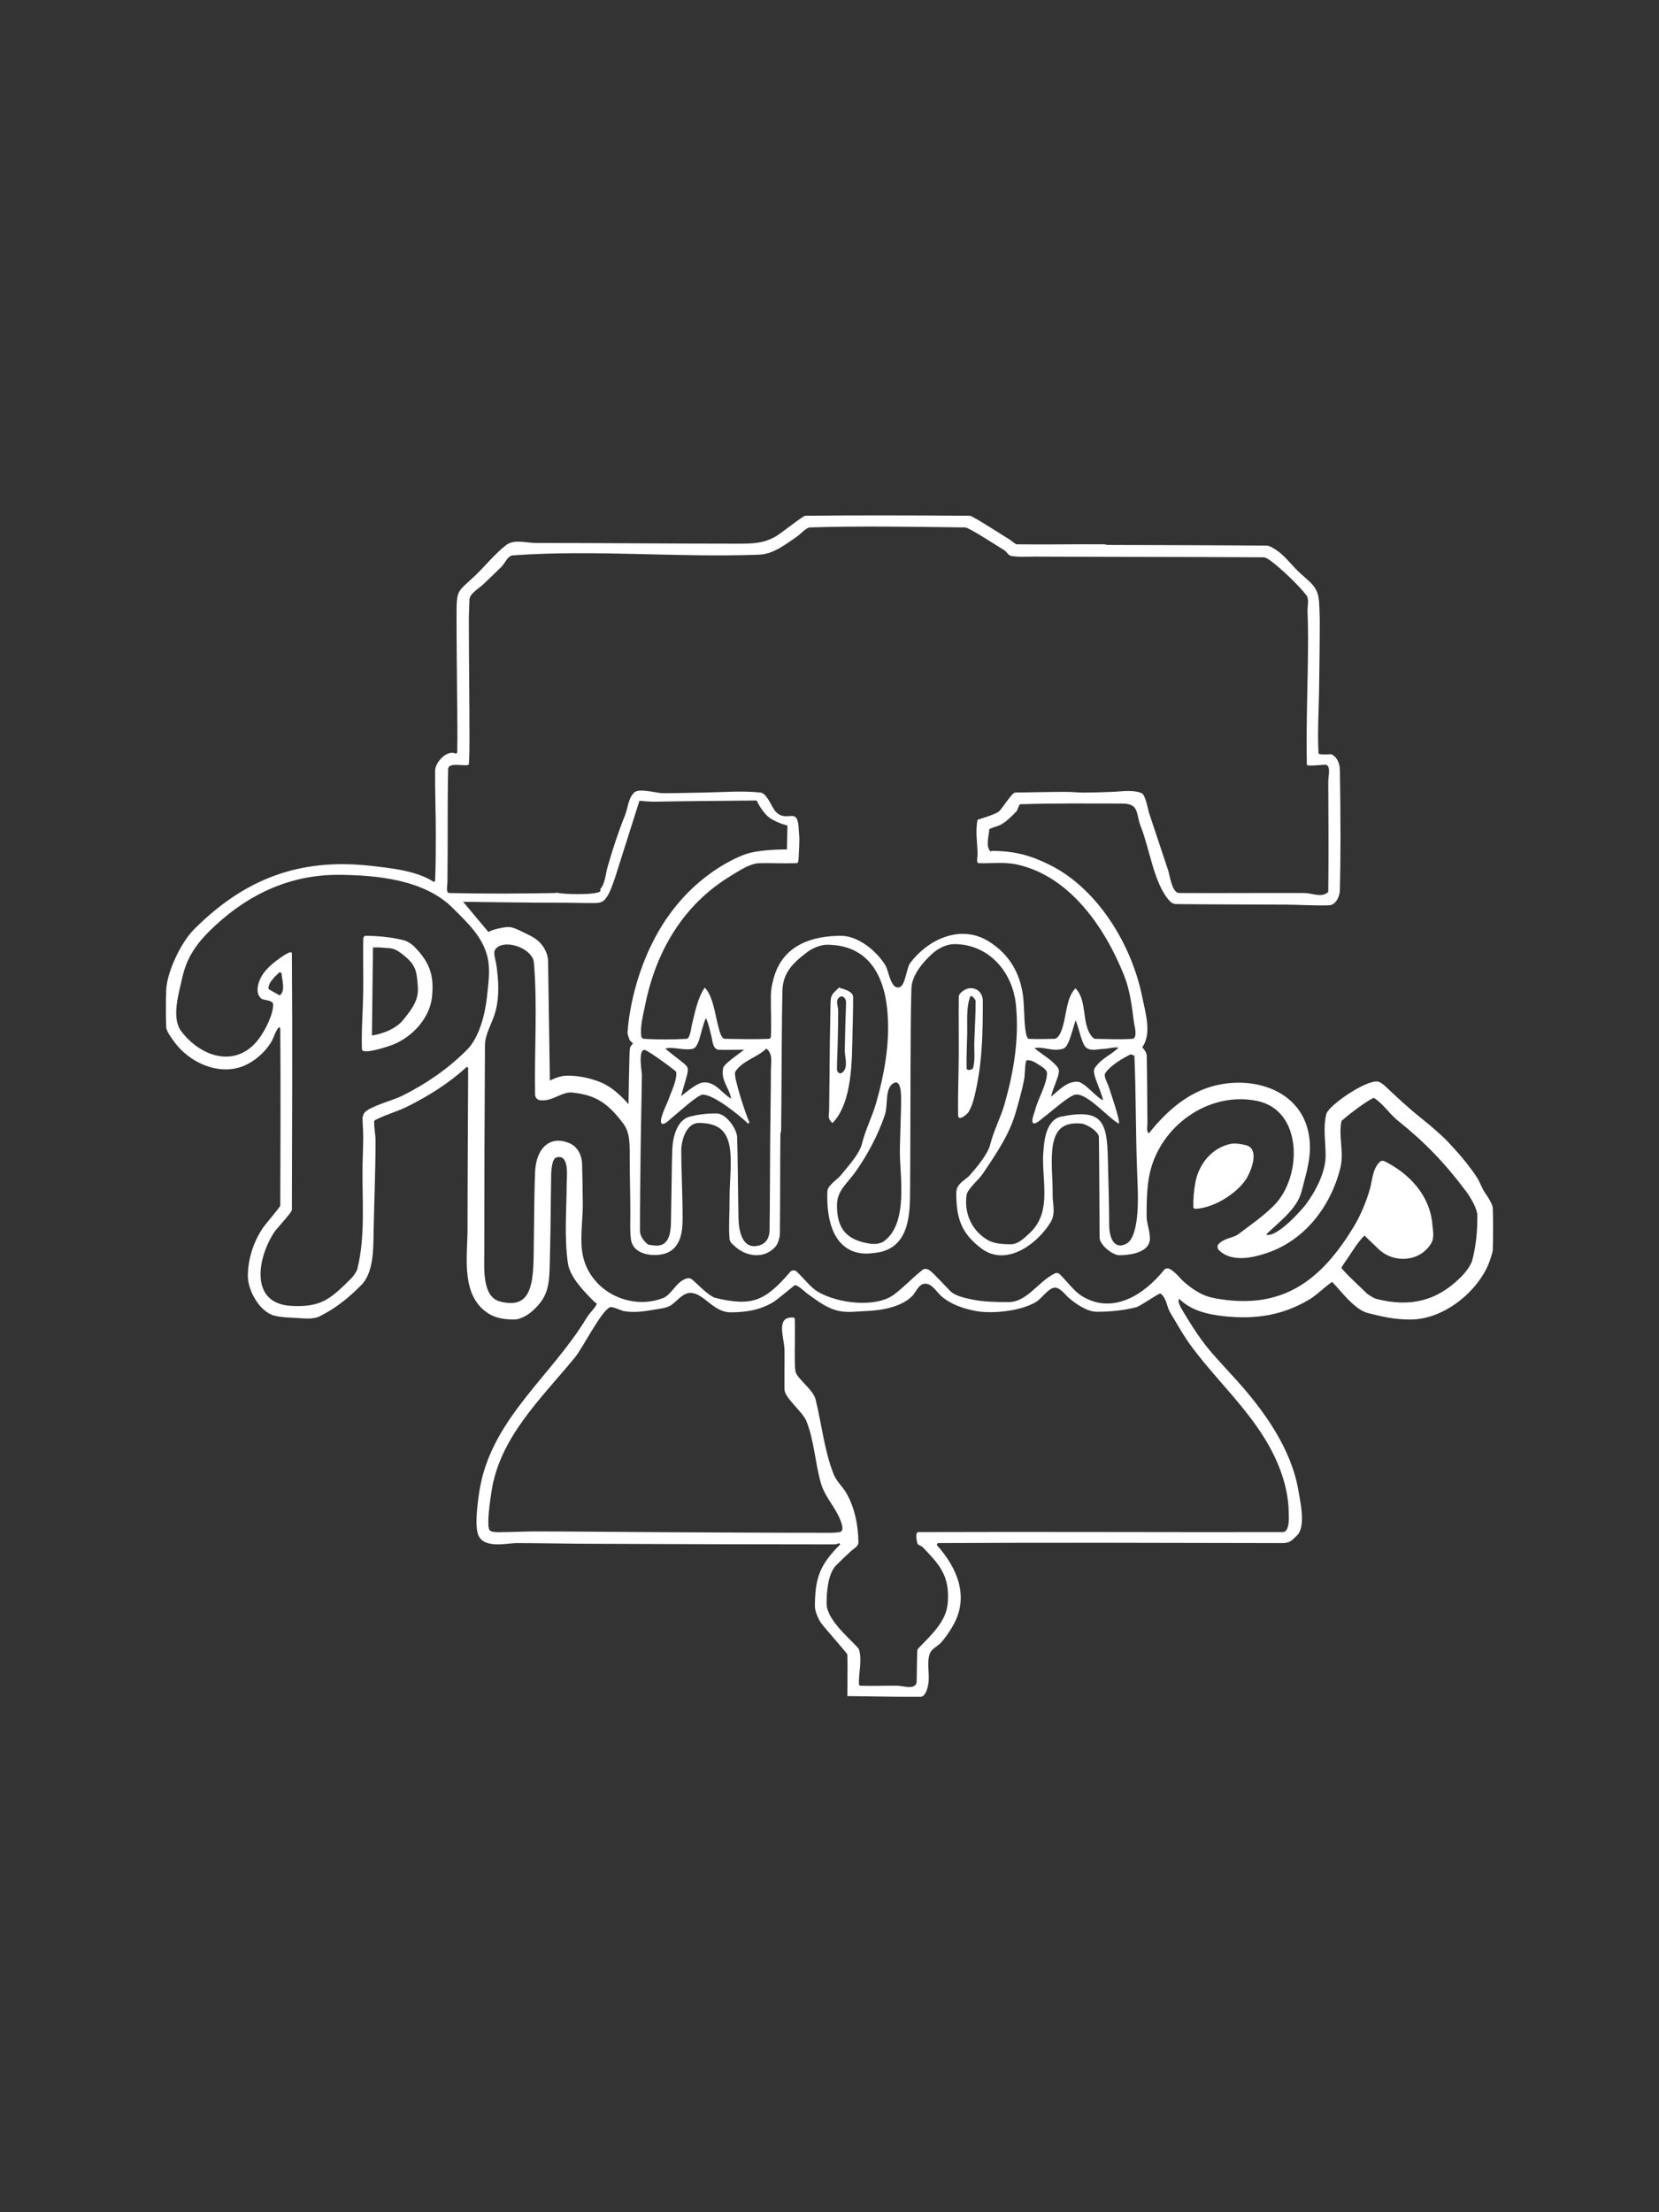 <?xml version="1.0" encoding="UTF-8" standalone="no"?>
<!DOCTYPE svg PUBLIC "-//W3C//DTD SVG 1.1//EN" "http://www.w3.org/Graphics/SVG/1.1/DTD/svg11.dtd">
<!-- Created with Vectornator (http://vectornator.io/) -->
<svg height="100%" stroke-miterlimit="10" style="fill-rule:nonzero;clip-rule:evenodd;stroke-linecap:round;stroke-linejoin:round;" version="1.1" viewBox="0 0 750 1000" width="100%" xml:space="preserve" xmlns="http://www.w3.org/2000/svg" xmlns:vectornator="http://vectornator.io" xmlns:xlink="http://www.w3.org/1999/xlink">
<rect x="0" y="0" width="750" height="1000" fill="#333333" stroke="none"/>
<defs/>
<g id="Layer-1" vectornator:layerName="Layer 1">
<path d="" fill="none" opacity="1" stroke="#f5c81a" stroke-linecap="butt" stroke-linejoin="round" stroke-width="1" vectornator:layerName="path"/>
<path d="M401.22 232.979C388.816 232.967 376.433 232.991 364.031 233.135C363.101 233.146 352.938 241.141 351.124 242.23C345.524 245.59 340.738 245.761 333.842 245.761C303.371 245.761 272.871 245.448 242.4 245.448C237.898 245.448 232.532 243.622 228.93 246.323C223.958 250.053 219.224 255.996 214.899 260.105C206.633 267.958 206.398 266.099 206.398 278.544C206.398 291.826 206.583 305.138 206.679 318.421C206.732 325.648 206.875 332.854 206.679 340.078C206.672 340.354 206.281 340.477 206.086 340.672C202.117 338.688 196.747 344.573 196.71 348.297C196.614 357.868 197.023 367.446 197.023 377.017C197.023 384.05 196.995 391.085 196.71 398.112C196.699 398.388 196.343 398.479 196.148 398.675C188.516 393.587 176.22 392.342 167.396 391.362C135.013 387.764 110.278 397.54 87.736 420.082C81.8 426.018 75.419 439.421 75.141 447.614C74.953 453.178 74.953 458.739 75.141 464.303C75.203 466.134 77.535 469.223 78.641 470.772C85.338 480.147 98.691 486.428 110.018 481.897C115.021 479.896 119.861 475.618 122.582 471.084C123.735 469.163 124.651 465.764 126.113 464.303C126.308 464.498 126.705 464.652 126.707 464.928C126.901 491.589 126.804 518.239 126.707 544.9C126.704 545.674 119.994 553.313 118.769 555.151C114.574 561.443 112.05 569.233 112.05 576.839C112.05 583.375 117.433 593.061 124.05 594.715C127.833 595.661 131.824 595.568 135.77 595.872C138.465 596.079 141.978 596.283 144.551 594.997C151.74 591.402 157.259 586.977 163.302 580.933C169.059 575.177 168.765 563.931 168.896 556.901C169.15 543.327 169.771 529.192 169.771 515.587C169.771 512.65 169.031 509.737 169.178 506.805C169.197 506.425 170.102 506.061 170.365 505.93C174.797 503.714 179.842 502.364 184.397 500.086C194.029 495.27 203.087 489.542 211.086 482.21C211.805 482.929 211.652 482.507 211.648 483.366C211.551 507.391 211.367 531.438 211.367 555.463C211.367 567.839 208.167 585.332 220.461 593.528C224.026 595.905 228.184 596.465 232.462 596.465C235.293 596.465 238.617 594.447 240.65 592.653C248.397 585.817 248.318 579.995 248.588 569.495C248.708 564.808 248.793 560.152 248.869 555.463C248.989 548.041 248.989 540.602 249.15 533.181C249.171 532.221 248.94 523.988 251.525 523.212C257.626 521.382 256.182 532.52 256.182 534.65C256.182 546.004 254.991 559.649 256.776 571.245C257.752 577.591 264.761 584.544 268.776 588.559C269.138 588.921 270.028 588.961 269.651 589.715C268.635 591.747 266.487 593.573 265.276 595.59C249.808 621.37 223.387 640.465 217.242 671.188C216.116 676.821 214.516 688.822 216.055 693.439C218.369 700.383 229.011 697.533 233.649 697.533C244.198 697.533 254.728 697.802 265.276 697.845C302.583 697.998 339.88 698.127 377.188 698.127C378.195 698.127 378.513 697.901 379.25 697.533C379.543 697.826 379.551 697.833 379.844 698.127C370.754 707.216 368.406 713.059 368.406 726.253C368.406 728.359 370.053 732.157 371.344 733.878C373.218 736.378 383.045 747.335 383.063 747.941C383.249 754.189 383.063 760.442 383.063 766.692C394.099 766.79 405.153 767.101 416.189 767.005C418.467 766.985 419.443 762.736 419.69 761.13C420.373 756.685 418.885 751.903 420.283 747.629C421.014 745.397 423.629 744.357 425.252 742.66C427.316 740.502 429.004 737.896 430.534 735.347C438.495 722.078 432.864 708.81 423.502 698.408C423.698 698.115 423.713 697.535 424.065 697.533C475.923 697.241 527.807 697.436 579.666 697.533C582.901 697.539 583.844 696.574 586.385 694.033C590.476 689.942 587.787 678.661 586.979 673.813C583.826 654.894 571.401 637.586 558.853 623.717C555.142 619.616 551.35 615.584 547.727 611.404C542.868 605.797 538.896 599.54 535.101 593.215C534.178 591.677 532.087 588.564 533.07 587.09C538.514 592.534 546.234 594.221 553.602 594.997C567.777 596.489 580.054 594.526 591.979 587.371C595.718 585.128 598.642 581.856 602.23 579.465C605.866 583.101 612.255 592.003 618.356 593.528C625.111 595.217 630.108 596.465 637.669 596.465C652.624 596.465 667.867 584.066 673.108 570.964C673.527 569.918 674.832 565.981 674.858 565.089C675.048 558.744 675.048 552.433 674.858 546.088C674.812 544.551 672.624 540.932 671.639 539.619C669.957 537.376 669.115 534.348 667.545 531.994C664.481 527.397 661.048 523.166 657.295 519.087C653.147 514.578 654.075 515.478 649.67 511.493C647.306 509.355 644.845 507.326 642.357 505.336C636.697 500.809 631.954 496.374 626.543 491.273C625.783 490.555 624.18 489.163 623.012 488.929C617.777 487.882 600.58 499.685 599.605 503.586C598.058 509.773 599.292 516.104 599.292 522.337C599.292 530.002 594.707 538.618 590.229 544.588C588.844 546.435 577.288 559.734 572.353 558.089C577.717 552.724 586.391 546.689 588.448 538.463C590.612 529.807 593.374 522.068 591.667 512.68C587.666 490.677 562.182 485.153 543.914 492.46C533.89 496.47 525.997 504.022 519.319 512.368C518.137 511.186 518.74 509.07 518.726 507.399C518.64 497.339 518.603 487.268 518.413 477.21C518.387 475.841 517.247 474.294 516.351 473.397C520.886 467.35 517.709 457.345 516.351 450.552C511.689 427.244 496.366 401.855 474.755 391.049C466.014 386.679 458.689 384.643 448.41 384.643C448.191 384.643 448.011 384.826 447.816 384.924C445.464 382.572 447.027 378.275 447.222 374.955C447.249 374.495 451.411 373.313 452.191 372.923C454.912 371.563 457.51 368.792 459.535 366.767C459.972 366.33 460.641 363.57 461.285 363.548C476.325 363.041 492.145 363.235 507.288 363.235C515.272 363.235 513.406 367.844 515.788 373.798C519.806 383.844 521.763 400.274 529.257 407.769C529.708 408.219 530.954 408.667 531.601 408.675C548.106 408.867 564.599 408.829 581.104 408.925C587.662 408.963 594.163 409.437 600.73 409.238C603.933 409.141 605.67 405.16 605.73 402.487C605.91 394.48 606.011 386.464 606.011 378.455C606.011 368.297 605.91 358.172 605.73 348.016C605.681 345.226 604.608 342.299 601.917 340.953C599.293 340.981 596.124 341.334 596.073 340.391C595.541 330.54 596.237 320.659 596.354 310.795C596.473 300.834 596.636 290.881 596.636 280.919C596.636 278.085 596.489 275.249 596.354 272.419C595.982 264.589 591.739 263.115 586.385 257.762C583.11 254.487 580.719 251.14 577.01 248.667C575.901 247.928 573.965 246.647 572.603 246.636C548.579 246.442 524.594 246.42 500.569 246.323C500.166 246.322 499.784 246.045 499.381 246.042C486.099 245.946 472.816 246.235 459.535 246.042C459.141 246.037 457.097 244.311 456.598 244.011C454.221 242.585 439.723 233.145 438.441 233.135C426.038 233.039 413.624 232.991 401.22 232.979ZM401.22 238.042C412.95 238.102 424.678 238.285 436.378 238.417C438.038 238.435 451.453 247.175 453.941 248.667C455.132 249.381 455.821 251.106 457.191 251.324C460.858 251.907 464.604 251.586 468.317 251.605C502.597 251.781 536.886 251.723 571.166 251.918C572.277 251.924 573.775 252.999 574.666 253.668C579.338 257.171 586.592 264.059 590.479 268.918C592.009 270.831 591.024 273.783 591.104 276.231C591.229 280.039 591.354 283.859 591.354 287.669C591.354 307.023 590.404 326.297 590.792 345.672C590.81 346.589 598.686 345.551 599.292 345.672C601.811 346.176 600.466 350.728 600.48 353.297C600.566 369.9 600.673 386.479 600.48 403.081C600.476 403.357 600.076 403.509 599.855 403.675C597.12 405.726 593.022 403.69 589.604 403.675C570.755 403.591 551.919 403.772 533.07 403.675C529.816 403.658 528.798 395.514 528.101 393.424C525.269 384.928 522.433 376.42 519.601 367.923C518.964 366.014 517.921 359.357 516.101 358.548C512.271 356.845 506.826 357.802 502.881 357.954C498.489 358.123 494.089 358.266 489.693 358.266C487.152 358.266 484.609 357.954 482.068 357.954C474.352 357.954 466.657 358.173 458.942 358.266C457.432 358.285 453.17 365.446 451.629 366.767C449.865 368.279 441.947 370.517 441.941 370.548C440.856 375.61 441.843 380.905 441.941 386.08C441.967 387.461 441.154 390.132 442.535 390.174C448.32 390.35 454.083 389.525 459.817 390.799C483.818 396.133 499.572 419.419 508.163 440.895C510.789 447.462 511.698 454.709 512.569 461.678C512.817 463.661 513.723 466.467 513.163 468.428C513.011 468.959 512.527 469.549 511.975 469.584C506.323 469.949 500.638 469.679 494.975 469.584C494.503 469.576 493.618 468.569 493.506 468.428C488.834 462.588 491.679 452.226 486.193 446.739C482.3 450.632 482.076 458.366 480.63 463.428C480.124 465.198 478.963 469.525 476.536 469.584C472.728 469.677 468.903 469.77 465.098 469.584C463.326 469.498 463.087 459.432 463.067 459.053C462.956 457.002 462.886 454.945 462.754 452.896C462.002 441.235 456.799 431.434 446.628 425.332C433.836 417.657 419.253 424.925 411.471 435.301C409.792 437.54 409.352 445.162 406.814 446.177C402.76 447.799 401.76 438.847 400.345 436.489C396.56 430.181 388.227 423.02 380.125 423.02C367.21 423.02 354.733 427.128 350.249 440.583C349.262 443.544 348.541 446.84 348.499 449.958C348.414 456.208 348.778 462.465 348.499 468.709C348.48 469.123 348.006 469.567 347.592 469.584C340.957 469.865 334.326 469.679 327.685 469.584C325.894 469.559 325.072 465.157 324.748 464.022C323.287 458.909 322.434 450.27 318.591 446.427C315.264 451.418 314.199 457.618 312.747 463.428C312.501 464.411 312.001 469.493 310.403 469.584C303.968 469.952 297.494 469.952 291.058 469.584C290.507 469.553 289.971 468.976 289.902 468.428C289.337 463.911 290.764 458.806 291.652 454.365C296.473 430.263 308.733 408.902 330.623 395.768C334.276 393.577 339.031 390.246 343.498 390.174C349.065 390.085 354.623 390.363 360.187 390.174C360.463 390.165 360.745 389.88 360.812 389.612C361.05 388.659 361.037 387.654 361.093 386.674C361.232 384.234 361.374 381.805 361.374 379.361C361.374 377.893 361.142 376.422 361.093 374.955C360.73 364.073 355.936 372.173 350.811 367.048C348.901 365.138 346.841 358.603 343.811 358.266C335.366 357.328 326.805 358.141 318.31 358.266C312.059 358.359 305.81 358.548 299.559 358.548C296.872 358.548 288.848 356.102 286.683 358.266C283.93 361.019 283.945 365.05 282.558 368.517C279.499 376.163 276.918 384.021 274.651 391.956C273.752 395.103 273.602 399.492 271.276 402.019C271.466 402.297 271.586 402.57 271.432 402.8C270.117 404.773 253.437 404.282 251.619 403.456C251.497 403.551 251.378 403.672 251.213 403.675C235.198 403.963 219.16 404.056 203.148 403.675C201.462 403.635 202.249 400.36 202.273 398.675C202.512 381.683 202.224 364.693 202.585 347.703C202.666 343.928 211.831 347.093 211.961 345.36C212.239 341.657 212.242 337.947 212.242 334.234C212.242 316.166 211.961 298.112 211.961 280.044C211.961 277.015 212.158 273.978 212.242 270.95C212.313 268.38 216.695 265.818 218.399 264.199C221.153 261.583 223.902 258.949 226.618 256.293C228.395 254.554 229.42 251.219 231.899 251.042C269.1 248.395 306.081 252.131 343.217 250.73C349.631 250.488 354.827 246.23 359.937 242.823C361.346 241.884 364.556 238.465 366.062 238.417C377.759 238.046 389.49 237.982 401.22 238.042ZM342.061 361.86C342.061 361.86 344.824 367.923 348.655 370.173C352.486 372.423 355.999 373.173 355.999 373.173L355.749 383.986C355.749 383.986 343.284 383.804 336.717 386.237C330.149 388.669 309.795 398.203 296.184 423.738C284.396 445.852 283.683 467.147 283.683 467.147C283.683 467.147 284.388 469.904 284.871 470.428C285.353 470.953 286.214 471.647 286.214 471.647C286.214 471.647 284.924 472.783 284.714 474.21C284.505 475.636 284.121 499.179 284.121 499.179C284.121 499.179 278.492 492.089 271.651 489.273C264.811 486.456 258.53 486.09 255.494 486.273C252.458 486.455 248.588 488.46 248.588 488.46L247.775 434.426C247.775 434.426 247.912 427.037 239.712 422.957C231.512 418.877 231.073 418.538 226.399 419.488C221.725 420.439 220.836 421.332 220.836 421.332L209.367 407.644C209.367 407.644 246.449 408.139 250.806 408.05C255.164 407.961 267.434 408.366 270.057 408.144C272.681 407.921 273.386 406.854 274.651 404.956C275.917 403.058 277.488 398.416 278.12 396.518C278.753 394.62 289.09 361.954 289.09 361.954C289.09 361.954 293.065 362.517 297.871 362.36C302.677 362.204 342.061 361.86 342.061 361.86ZM153.364 395.456C170.028 395.584 191.747 397.524 204.648 410.425C211.307 417.085 218.37 423.547 220.461 432.958C221.711 438.58 220.746 444.883 220.149 450.552C219.349 458.148 216.775 468.895 211.086 474.585C202.382 483.288 192.651 489.927 181.772 495.367C177.806 497.35 167.054 500.138 164.771 502.992C164.361 503.505 163.896 504.742 163.896 505.336C163.896 508.17 164.209 511.002 164.209 513.836C164.209 518.135 163.968 522.414 163.896 526.712C163.639 542.03 165.305 558.578 161.552 573.589C161.256 574.774 159.752 576.889 158.927 577.715C149.395 587.247 145.174 591.038 131.676 590.309C112.543 589.275 116.44 568.316 124.05 556.901C125.134 555.276 131.954 548.033 131.957 546.963C132.054 508.288 132.249 469.6 131.957 430.926C131.945 429.334 127.938 432.158 127.582 432.395C123.576 435.066 119.168 438.617 117.331 443.208C116.277 445.844 115.728 449.568 118.206 451.427C119.266 452.222 123.488 452.007 123.488 454.052C123.488 458.764 119.817 465.853 117.019 469.584C106.812 483.193 90.705 477.835 81.892 466.084C77.356 460.037 80.895 448.788 82.454 441.77C84.664 431.828 89.787 425.343 97.392 418.301C113.217 403.649 131.977 395.291 153.364 395.456ZM431.409 426.77C446.879 426.77 457.773 439.144 459.285 454.271C460.811 469.522 458.309 484.471 454.098 499.211C452.419 505.085 449.235 511.034 447.629 517.462C447.143 519.406 445.658 522.028 443.847 524.556C442.039 527.079 439.968 529.508 438.409 531.275C437.736 532.038 436.429 532.919 435.128 534.025C433.89 535.077 432.315 536.643 432.315 539.025C432.315 544.553 432.77 549.136 434.472 553.276C436.179 557.43 439.133 560.951 443.691 564.37C449.686 568.866 456.468 567.884 462.035 564.901C467.612 561.914 472.321 556.895 475.036 552.37C476.315 550.238 476.397 547.92 476.286 545.869C476.174 543.791 475.851 541.843 475.88 540.244C476.009 533.147 474.828 524.196 476.005 517.555C476.594 514.233 477.707 511.676 479.568 510.055C481.404 508.455 484.24 507.451 488.943 507.899C490.018 508.001 492.206 508.94 493.974 510.274C494.85 510.934 495.608 511.664 496.1 512.336C496.603 513.025 496.783 513.578 496.787 513.868C496.98 528.989 497.003 544.131 497.1 559.276C497.107 560.498 497.644 561.451 498.225 562.276C498.825 563.129 499.579 563.929 500.412 564.651C501.246 565.374 502.169 566 503.1 566.495C504.014 566.981 504.974 567.402 506.1 567.402C507.668 567.402 510.742 567.263 513.632 566.401C516.324 565.599 519.851 563.816 519.851 559.839C519.851 557.848 519.406 556.041 519.038 554.401C518.668 552.752 518.351 551.251 518.351 549.869C518.351 543.441 518.438 536.445 519.788 530.368C524.548 508.952 546.377 493.266 568.134 497.617C578.424 499.675 583.65 507.889 584.698 517.68C585.748 527.498 582.387 538.461 575.916 544.932C571.015 549.833 565.447 553.674 559.728 557.964C558.789 558.667 557.483 559.078 555.915 559.589C554.389 560.086 552.553 560.701 551.009 562.245C550.227 563.026 550.227 564.277 551.009 565.058C554.038 568.087 558.089 568.846 561.915 568.683C565.768 568.518 569.586 567.459 572.666 566.433C589.956 560.669 601.641 545.193 605.917 528.087C606.908 524.126 606.555 520.245 606.261 516.618C605.976 513.091 605.788 509.8 606.48 506.742C606.546 506.675 606.572 506.645 606.667 506.555C607.053 506.191 607.643 505.676 608.355 505.086C609.782 503.904 611.704 502.393 613.668 500.961C615.631 499.529 617.638 498.166 619.199 497.242C619.966 496.788 620.621 496.447 621.043 496.273C621.05 496.277 621.068 496.269 621.074 496.273C622.629 497.17 624.303 498.719 626.043 500.586C627.931 502.61 629.849 504.886 632.012 506.617C644.331 516.472 653.355 525.959 662.733 538.463C663.685 539.733 665.036 541.803 666.108 543.9C667.193 546.023 667.889 548.164 667.889 549.307C667.889 556.885 667.328 562.741 665.608 569.62C665.044 571.877 662.446 575.282 660.576 577.152C655.058 582.67 649.329 586.109 643.107 587.715C636.882 589.321 630.068 589.12 622.324 587.184C621.148 586.89 618.618 585.363 617.699 584.465C613.82 580.674 609.857 577.139 606.417 573.246C606.462 573.1 606.497 572.95 606.636 572.683C607.016 571.953 607.616 571.117 607.949 570.652C610.711 566.785 613.741 561.423 616.855 558.526C619.017 560.545 621.135 562.677 623.418 564.808C630.238 571.173 641.939 570.484 647.013 562.026C647.956 560.455 647.989 558.683 647.919 557.245C647.849 555.783 647.621 554.454 647.576 553.838C646.582 540.426 637.158 530.535 625.95 524.931C625.18 524.546 624.277 524.697 623.668 525.306C621.927 527.047 621.134 529.358 620.606 531.494C620.072 533.652 619.787 535.797 619.356 537.306C617.729 542.999 615.254 549.08 612.23 554.12C604.551 566.918 596.246 576.443 586.229 582.09C576.234 587.724 564.393 589.623 549.258 586.871C543.891 585.895 539.979 583.471 535.539 579.715C534.668 578.978 533.642 577.83 532.539 576.683C531.441 575.542 530.249 574.335 528.695 573.558C527.851 573.136 526.815 573.353 526.226 574.089C521.682 579.769 515.78 584.872 509.381 587.434C503.013 589.983 496.176 590.117 489.256 585.965C485.721 583.844 482.674 579.57 479.13 576.027C478.521 575.418 477.587 575.267 476.817 575.652C472.782 577.669 469.571 581.099 466.317 583.84C463.023 586.614 459.852 588.59 456.004 588.59C450.456 588.59 444.93 588.513 439.691 587.465C437.965 587.12 435.927 586.688 434.065 586.059C432.192 585.425 430.578 584.603 429.596 583.621C427.759 581.784 425.976 579.75 424.002 577.777C423.105 576.88 422.173 575.85 421.283 575.058C420.835 574.659 420.398 574.323 419.877 574.027C419.617 573.879 419.309 573.702 418.846 573.621C418.392 573.541 417.62 573.57 416.971 574.089C412.447 577.709 408.489 581.943 404.126 585.215C400.191 588.166 393.838 589.272 387.219 588.84C380.633 588.41 373.979 586.459 369.718 583.902C366.392 581.906 363.585 577.99 360.124 574.777C359.292 574.004 357.957 574.102 357.218 574.964C351.467 581.674 347.143 585.508 342.342 587.246C337.555 588.98 331.904 588.801 323.185 586.621C322.731 586.508 321.708 585.967 320.591 585.152C319.479 584.341 318.259 583.303 317.122 582.277C315.984 581.25 314.946 580.228 314.122 579.465C313.707 579.08 313.347 578.757 313.028 578.496C312.866 578.362 312.705 578.252 312.497 578.121C312.432 578.08 312.184 577.965 312.184 577.965C311.987 577.884 311.747 577.808 311.747 577.808C311.464 577.763 311.028 577.777 311.028 577.777C310.943 577.787 310.862 577.787 310.778 577.808C307.892 578.53 306.049 580.803 304.497 582.621C302.863 584.535 301.449 586.09 299.965 586.684C286.05 592.25 269.083 584.855 264.245 570.339C262.911 566.337 262.711 561.993 262.87 557.432C263.028 552.879 263.538 548.159 263.463 543.4C263.373 537.651 263.329 531.881 263.151 526.087C263.038 522.413 261.262 518.287 257.244 516.68C254.793 515.7 252.501 515.401 250.463 515.837C248.417 516.273 246.738 517.406 245.494 518.868C243.026 521.766 242.06 525.944 241.9 529.868C241.743 533.702 241.654 537.524 241.587 541.338C241.458 548.78 241.435 556.218 241.306 563.62C241.2 569.734 241.338 577.362 239.462 582.558C238.528 585.147 237.199 586.995 235.274 588.028C233.35 589.06 230.528 589.45 226.212 588.371C222.268 587.385 220.404 584.118 219.524 579.621C218.654 575.179 218.93 570.053 218.93 566.589C218.93 535.244 219.055 503.868 219.242 472.522C219.258 469.975 220.021 467.572 221.055 464.99C222.084 462.421 223.37 459.729 224.149 456.615C225.801 450.008 225.343 443.181 224.493 436.801C224.207 434.66 223.604 432.837 223.493 431.457C223.386 430.14 223.541 429.309 224.68 428.332C226.672 426.626 230.673 426.468 234.524 427.989C238.402 429.52 241.115 432.337 241.337 434.895C243.039 454.47 241.534 474.922 241.9 494.836C241.915 495.674 242.308 496.254 242.681 496.617C243.06 496.986 243.574 497.297 244.275 497.367C247.435 497.683 250.087 496.411 252.338 495.429C254.664 494.415 256.611 493.663 258.651 493.867C264.199 494.421 268.25 495.706 271.776 497.929C275.309 500.157 278.393 503.397 281.839 507.992C284.918 512.098 284.683 517.68 284.683 523.493C284.683 532.023 284.964 540.565 284.964 548.994C284.964 552.614 284.713 556.452 285.277 560.401C285.868 564.539 289.451 566.38 292.59 566.995C295.811 567.626 299.229 567.265 301.465 566.37C305.111 564.912 306.908 561.798 307.747 558.714C308.589 555.615 308.591 552.352 308.591 549.869C308.591 539.826 307.997 529.876 307.997 519.993C307.997 517.528 308.662 514.2 310.059 511.68C311.464 509.146 313.369 507.617 315.966 507.617C320.974 507.617 324.056 508.813 326.06 510.586C328.071 512.366 329.244 514.972 329.842 518.337C331.037 525.072 329.746 534.311 329.81 542.869C329.852 548.408 329.352 554.132 329.81 559.995C329.898 561.122 330.533 561.821 330.935 562.214C331.364 562.633 331.729 562.914 331.842 563.026C336.645 567.83 345.241 569.612 350.593 563.495C351.336 562.645 351.723 561.629 352.03 560.651C352.339 559.665 352.55 558.704 352.561 557.807C352.751 542.645 352.623 527.51 352.811 512.399C352.811 512.399 352.798 512.463 352.874 512.211C352.945 511.976 353.115 511.553 353.124 510.93C353.313 497.043 353.308 483.157 353.436 469.303C353.503 462.173 353.551 455.067 353.718 447.958C353.91 439.768 358.279 435.38 365.218 430.176C367.357 428.572 371.183 427.051 373.687 427.051C382.547 427.051 388.773 430.052 393.126 434.989C397.504 439.954 400.071 447.087 401.001 455.459C402.61 469.935 400.085 484.572 396.064 498.648C394.354 504.633 391.256 510.63 389.626 517.149C389.077 519.342 387.539 521.885 385.688 524.368C383.84 526.846 381.713 529.235 380.031 531.337C379.551 531.938 378.195 533.1 376.938 534.244C376.301 534.823 375.687 535.393 375.156 536.056C374.66 536.677 374.072 537.502 374.031 538.681C373.879 543.098 374.098 548.776 375.719 553.932C377.332 559.065 380.472 563.913 386.251 565.839C389.898 567.055 393.257 566.682 396.532 566.214C400.298 565.676 403.257 564.165 405.439 561.995C407.613 559.833 408.957 557.094 409.814 554.213C411.527 548.462 411.404 541.901 411.439 536.713C411.604 512.677 411.564 488.662 411.721 464.647C411.759 458.698 411.853 452.735 412.033 446.802C412.211 440.937 417.029 435.072 421.627 430.957C424.277 428.586 428.072 426.77 431.409 426.77ZM126.394 439.427C126.687 439.622 127.238 439.638 127.269 439.989C127.562 443.31 129.168 448.109 126.394 449.958C125.951 449.603 121.461 447.266 121.425 447.052C120.955 444.23 124.92 440.901 126.394 439.427ZM319.154 460.303C319.54 461.044 319.865 461.885 320.154 462.803C320.727 464.628 321.123 466.709 321.685 468.678C321.685 468.678 321.87 469.876 322.122 470.959C322.256 471.533 322.402 472.136 322.654 472.709C322.78 472.998 322.925 473.304 323.216 473.647C323.481 473.959 324.052 474.488 324.966 474.522C328.939 474.672 332.754 474.475 336.467 474.491C335.262 475.373 334.547 475.884 333.123 476.96C331.727 478.014 330.376 479.048 329.31 479.96C328.775 480.418 328.319 480.837 327.935 481.241C327.742 481.445 327.543 481.661 327.373 481.897C327.21 482.123 327.023 482.402 326.904 482.96C326.15 486.478 327.713 489.5 328.904 491.96C329.778 493.766 330.3 495.268 330.529 496.679C329.353 495.935 328.055 494.895 326.529 493.492C324.502 491.627 321.973 489.273 318.591 489.273C316.933 489.273 315.477 490.057 314.06 490.929C312.611 491.82 311.139 492.942 309.778 494.023C309.056 494.596 308.533 495.017 307.903 495.523C308.153 494.581 308.363 493.732 308.684 492.648C309.22 490.84 309.776 488.953 310.216 487.335C310.654 485.72 311.049 484.434 310.934 483.179C310.925 483.073 310.898 482.969 310.872 482.866C310.872 482.866 310.699 482.352 310.653 482.272C310.553 482.099 310.456 482.001 310.372 481.897C310.206 481.693 310.052 481.508 309.872 481.335C309.515 480.993 309.077 480.635 308.559 480.21C307.529 479.362 306.186 478.331 304.809 477.272C302.987 475.871 301.939 474.97 300.746 473.991C301.735 473.721 302.857 473.636 304.278 473.741C306.778 473.925 309.75 474.596 312.716 474.21C313.98 474.044 314.571 473.142 314.903 472.616C315.286 472.008 315.582 471.372 315.841 470.647C316.356 469.205 316.792 467.442 317.278 465.678C317.764 463.92 318.285 462.16 318.841 460.834C318.993 460.472 319.009 460.563 319.154 460.303ZM486.287 461.209C486.294 461.227 486.311 461.222 486.318 461.24C486.856 462.626 487.371 464.315 487.849 465.959C488.329 467.607 488.774 469.227 489.287 470.584C489.544 471.266 489.813 471.885 490.162 472.459C490.489 472.999 490.93 473.658 491.818 474.053C493.128 474.635 494.432 474.544 495.506 474.46C496.591 474.374 497.606 474.217 497.943 474.21C500.043 474.163 502.234 473.617 503.975 473.491C504.783 473.432 505.278 473.496 505.694 473.584C504.481 474.722 503.058 475.784 501.412 476.897C499.247 478.363 496.87 479.993 495.1 482.522C494.396 483.527 494.536 484.505 494.631 485.148C494.738 485.877 494.962 486.597 495.225 487.398C495.747 488.99 496.489 490.819 497.162 492.585C497.833 494.345 498.422 496.052 498.631 497.179C498.641 497.234 498.623 497.222 498.631 497.273C498.406 497.205 498.441 497.282 497.881 496.929C496.901 496.312 495.699 495.292 494.475 494.179C493.247 493.063 492.007 491.864 490.818 490.898C490.221 490.413 489.627 489.998 489.006 489.648C488.403 489.308 487.699 488.96 486.787 488.96C483.45 488.96 480.737 491.005 478.474 492.898C477.281 493.895 476.17 494.91 475.13 495.773C475.413 494.622 475.79 493.33 476.317 491.929C476.95 490.247 477.62 488.549 478.099 487.085C478.34 486.349 478.535 485.678 478.63 484.991C478.709 484.421 478.866 483.415 478.099 482.429C476.308 480.126 473.957 478.439 471.692 476.835C470.243 475.808 468.887 474.814 467.661 473.803C468.687 473.551 469.865 473.517 471.411 473.741C473.94 474.106 477.102 475.015 480.286 474.147C481.341 473.859 481.863 473.152 482.224 472.616C482.617 472.033 482.932 471.387 483.224 470.678C483.805 469.268 484.327 467.566 484.849 465.834C485.343 464.197 485.806 462.573 486.287 461.209ZM346.436 473.991C349.574 476.344 348.499 480.394 348.499 484.241C348.499 494.399 348.269 504.554 348.186 514.711C348.074 528.482 348.091 542.256 347.905 556.026C347.859 559.428 346.44 562.181 342.936 563.058C335.283 564.971 333.974 555.892 333.842 550.463C333.677 543.726 333.669 536.982 333.56 530.243C333.474 524.872 333.424 519.487 333.248 514.118C333.118 510.158 328.217 503.305 323.873 503.305C319.56 503.305 315.885 503.739 311.872 504.742C305.917 506.231 304.139 514.376 303.934 519.399C303.779 523.206 303.758 527.028 303.684 530.837C303.563 537.087 303.52 543.339 303.372 549.588C303.264 554.088 303.822 563.058 296.934 563.058C296.176 563.058 293.259 562.814 292.809 562.464C291.111 561.144 289.308 558.67 289.308 556.338C289.308 544.814 289.465 533.267 289.59 521.743C289.719 509.729 290.051 497.724 290.183 485.71C290.194 484.729 288.342 474.584 291.34 474.585C292.752 474.585 305.679 484.123 305.715 484.554C306.058 488.67 303.46 493.319 302.184 497.148C301.638 498.786 297.353 506.999 299.278 507.961C300.47 508.557 302.982 505.882 303.684 505.336C305.751 503.729 315.392 494.804 317.716 494.804C322.85 494.804 334.878 504.622 338.217 507.961C338.51 507.668 338.518 507.692 338.811 507.399C337.391 504.56 331.328 486.295 332.373 484.554C335.402 479.505 342.396 478.031 346.436 473.991ZM511.1 476.616C512.272 476.909 512.833 477.077 512.85 477.491C513.568 494.539 513.406 511.701 514.038 528.775C514.136 531.412 514.216 534.076 514.319 536.713C514.484 540.923 515.158 559.152 509.131 562.245C503.676 565.045 501.444 559.515 501.444 553.682C501.444 543.816 501.053 533.951 500.85 524.087C500.496 506.95 498.351 501.023 479.755 504.742C474.614 505.77 472.715 511.789 472.13 516.18C471.836 518.38 471.536 521.873 471.536 523.806C471.536 536.379 475.078 548.846 465.098 557.776C462.855 559.783 460.253 562.464 456.91 562.464C453.555 562.464 449.357 562.238 446.347 560.432C439.14 556.108 435.815 548.31 436.972 540.213C437.363 537.473 442.51 533.265 444.316 530.556C450.253 521.65 456.245 513.131 459.223 502.711C460.669 497.651 462.123 492.65 463.067 487.46C463.355 485.877 463.343 479.37 464.223 479.272C466.035 479.071 467.788 480.087 469.192 481.022C470.635 481.984 473.317 483.349 473.317 485.116C473.317 490.098 469.262 496.617 468.036 501.523C467.711 502.821 466.216 506.134 466.848 507.399C467.651 509.005 470.973 505.658 471.817 505.055C474.737 502.969 483.115 495.317 486.193 494.804C491.453 493.928 501.456 505.764 505.85 507.961C506.403 506.302 501.949 493.413 501.131 490.96C500.697 489.659 498.791 486.423 499.662 485.116C501.974 481.648 507.325 478.504 511.1 476.616ZM405.189 489.304C407.29 489.543 407.377 494.731 407.377 496.554C407.377 501.146 407.175 505.746 407.064 510.336C406.979 513.853 406.814 517.351 406.814 520.868C406.814 531.53 410.699 552.784 399.751 560.995C397.981 562.323 395.293 562.487 393.313 562.183C383.083 560.609 378.375 555.827 378.375 544.9C378.375 538.184 382.842 535.171 386.563 529.962C392.121 522.18 397.038 512.945 400.064 503.867C401.542 499.433 399.832 491.67 404.158 489.523C404.545 489.33 404.889 489.27 405.189 489.304ZM418.846 580.308C421.548 580.671 423.455 584.027 425.565 585.902C429.834 589.697 435.832 591.65 441.347 592.653C448.557 593.964 461.397 592.711 468.317 588.559C470.973 586.965 473.679 582.566 476.536 582.09C479.016 581.676 481.708 585.379 482.974 586.496C486.115 589.267 491.421 592.965 495.85 592.965C502.09 592.965 507.823 592.378 513.725 590.903C515.401 590.484 524.101 584.358 524.601 584.715C527.43 586.736 527.415 590.614 528.976 593.215C532.186 598.564 535.179 604.038 538.945 609.06C552.607 627.276 569.642 641.581 578.197 662.969C580.848 669.596 582.604 676.907 582.604 684.063C582.604 684.538 583.316 692.558 579.947 692.564C525.061 692.661 470.17 692.369 415.283 692.564C413.611 692.57 414.327 695.901 414.689 697.533C414.901 698.486 416.374 698.624 417.065 699.314C418.481 700.731 419.811 702.206 421.158 703.689C427.038 710.157 429.109 715.568 428.471 724.503C427.861 733.047 420.747 739.28 415.283 745.004C414.982 745.32 414.707 745.755 414.689 746.191C414.502 750.779 414.498 755.352 414.408 759.942C414.324 764.228 408.251 762.036 405.626 762.005C400.06 761.937 394.502 762.193 388.938 762.005C388.662 761.995 388.325 761.687 388.313 761.411C388.104 756.59 389.853 750.217 388.313 745.598C388.115 745.004 387.58 744.589 387.157 744.129C383.356 739.997 373.687 731.929 373.687 724.784C373.687 720.018 374.186 711.378 378.063 707.502C380.261 705.304 382.538 703.183 384.813 701.064C385.912 700.041 388.063 699.037 388.063 697.252C388.063 689.823 386.354 681.163 382.469 674.688C380.792 671.892 378.118 669.498 376.906 666.469C372.615 655.74 371.465 643.608 368.687 632.498C367.592 628.118 360.119 623.036 359.624 619.904C359.365 618.261 359.332 616.598 359.312 614.935C359.235 608.685 359.501 602.432 359.312 596.184C359.303 595.908 359.024 595.616 358.749 595.59C350.398 594.831 354.589 604.774 354.655 610.216C354.728 616.173 354.561 622.135 354.655 628.092C354.716 631.914 362.857 638.128 364.593 642.468C368.082 651.19 368.485 661.261 371.062 670.281C372.92 676.783 377.403 680.867 379.844 686.97C380.338 688.204 381.959 692.164 379.563 692.564C377.056 692.982 374.478 692.876 371.937 692.876C345.763 692.876 319.576 692.681 293.402 692.564C276.213 692.486 259.026 692.251 241.837 692.251C236.953 692.251 232.065 692.564 227.18 692.564C226.881 692.564 222.268 692.931 221.336 691.689C219.855 689.713 221.592 678.117 222.211 674.094C226 649.469 244.944 631.899 260.026 613.466C263.432 609.303 271.841 592.489 275.808 590.903C276.906 590.463 280.761 592.434 281.964 592.653C286.383 593.456 291.062 592.86 295.465 592.059C297.933 591.61 301.251 591.41 303.372 589.996C306.256 588.073 308.896 583.983 312.747 584.465C318.733 585.213 322.617 593.215 330.31 593.215C337.426 593.215 343.647 592.163 349.655 588.559C351.368 587.531 359.182 580.933 359.312 580.933C360.863 580.933 363.707 583.859 364.906 584.715C369.555 588.036 373.816 591.503 379.563 592.653C383.393 593.419 387.379 592.806 391.282 592.653C398.028 592.388 407.206 591.042 412.346 585.902C414.094 584.154 415.128 580.837 417.627 580.34C418.049 580.256 418.46 580.257 418.846 580.308ZM165.084 423.02C164.772 423.018 164.214 423.754 164.209 424.176C164.113 431.891 164.263 439.587 164.209 447.302C164.146 456.289 163.315 465.321 163.615 474.303C163.707 477.058 175.947 472.902 177.678 472.209C186.352 468.74 194.218 460.328 195.273 450.833C196.393 440.752 194.13 434.752 187.053 427.676C186.096 426.719 184.007 425.391 182.647 425.051C176.83 423.597 171.167 423.051 165.084 423.02ZM168.615 428.27C168.615 428.27 171.004 428.17 174.084 428.457C177.164 428.745 178.5 428.311 183.428 432.582C188.357 436.854 188.373 439.835 188.866 445.708C189.359 451.581 186.964 455.293 182.241 461.084C177.518 466.875 168.146 468.084 168.146 468.084L168.615 428.27ZM379.25 446.427C375.825 449.852 375.511 449.552 375.438 454.646C375.358 460.116 375.225 465.615 375.156 471.084C375.03 481.143 375.017 491.184 374.844 501.242C374.779 504.984 373.968 505.336 376.313 507.68C385.552 498.441 385.13 478.16 385.407 466.678C385.534 461.405 385.688 456.108 385.688 450.833C385.688 448.242 382.272 447.336 379.25 446.427ZM380.719 450.427C381.616 450.628 382.469 451.737 382.469 452.896C382.469 455.925 382.27 458.931 382.188 461.959C382.074 466.158 382.022 470.385 381.907 474.585C381.821 477.71 383.328 481.358 381.594 483.96C380.305 485.893 378.375 485.424 378.375 483.085C378.375 479.47 378.606 475.823 378.688 472.209C378.801 467.229 378.938 462.284 378.938 457.302C378.938 454.125 377.3 452.129 379.844 450.552C380.12 450.381 380.42 450.36 380.719 450.427ZM438.159 446.739C436.6 446.894 433.46 448.732 433.44 450.552C433.345 459.341 433.488 468.139 433.44 476.928C433.391 486.011 432.97 495.099 433.159 504.18C433.222 507.205 437.377 503.493 437.847 502.711C439.974 499.165 440.853 494.43 441.659 490.398C444.148 477.953 444.316 465.266 444.316 452.583C444.316 448.738 441.665 446.393 438.159 446.739ZM439.222 450.271C439.934 450.559 441.066 451.852 441.066 452.583C441.066 458.642 440.674 464.717 440.472 470.772C440.338 474.779 440.933 479.213 439.909 482.772C439.691 483.532 437 484.339 436.972 482.772C436.878 477.498 437.15 472.233 437.253 466.959C437.353 461.847 436.739 454.992 438.691 450.396C438.77 450.209 438.984 450.175 439.222 450.271ZM559.759 517.024C558.544 516.895 557.366 516.886 556.509 517.055C547.869 518.763 541.926 526.165 540.383 534.65C539.722 538.287 539.367 542.104 539.508 545.775C539.543 546.698 541.413 546.354 541.571 546.338C549.356 545.559 559.024 539.487 563.228 533.181C565.559 529.684 569.764 519.283 563.228 517.649C562.218 517.397 560.974 517.153 559.759 517.024Z" fill="#FFFFFF" fill-rule="nonzero" opacity="1" stroke="none" vectornator:layerName="path"/>
</g>
</svg>
